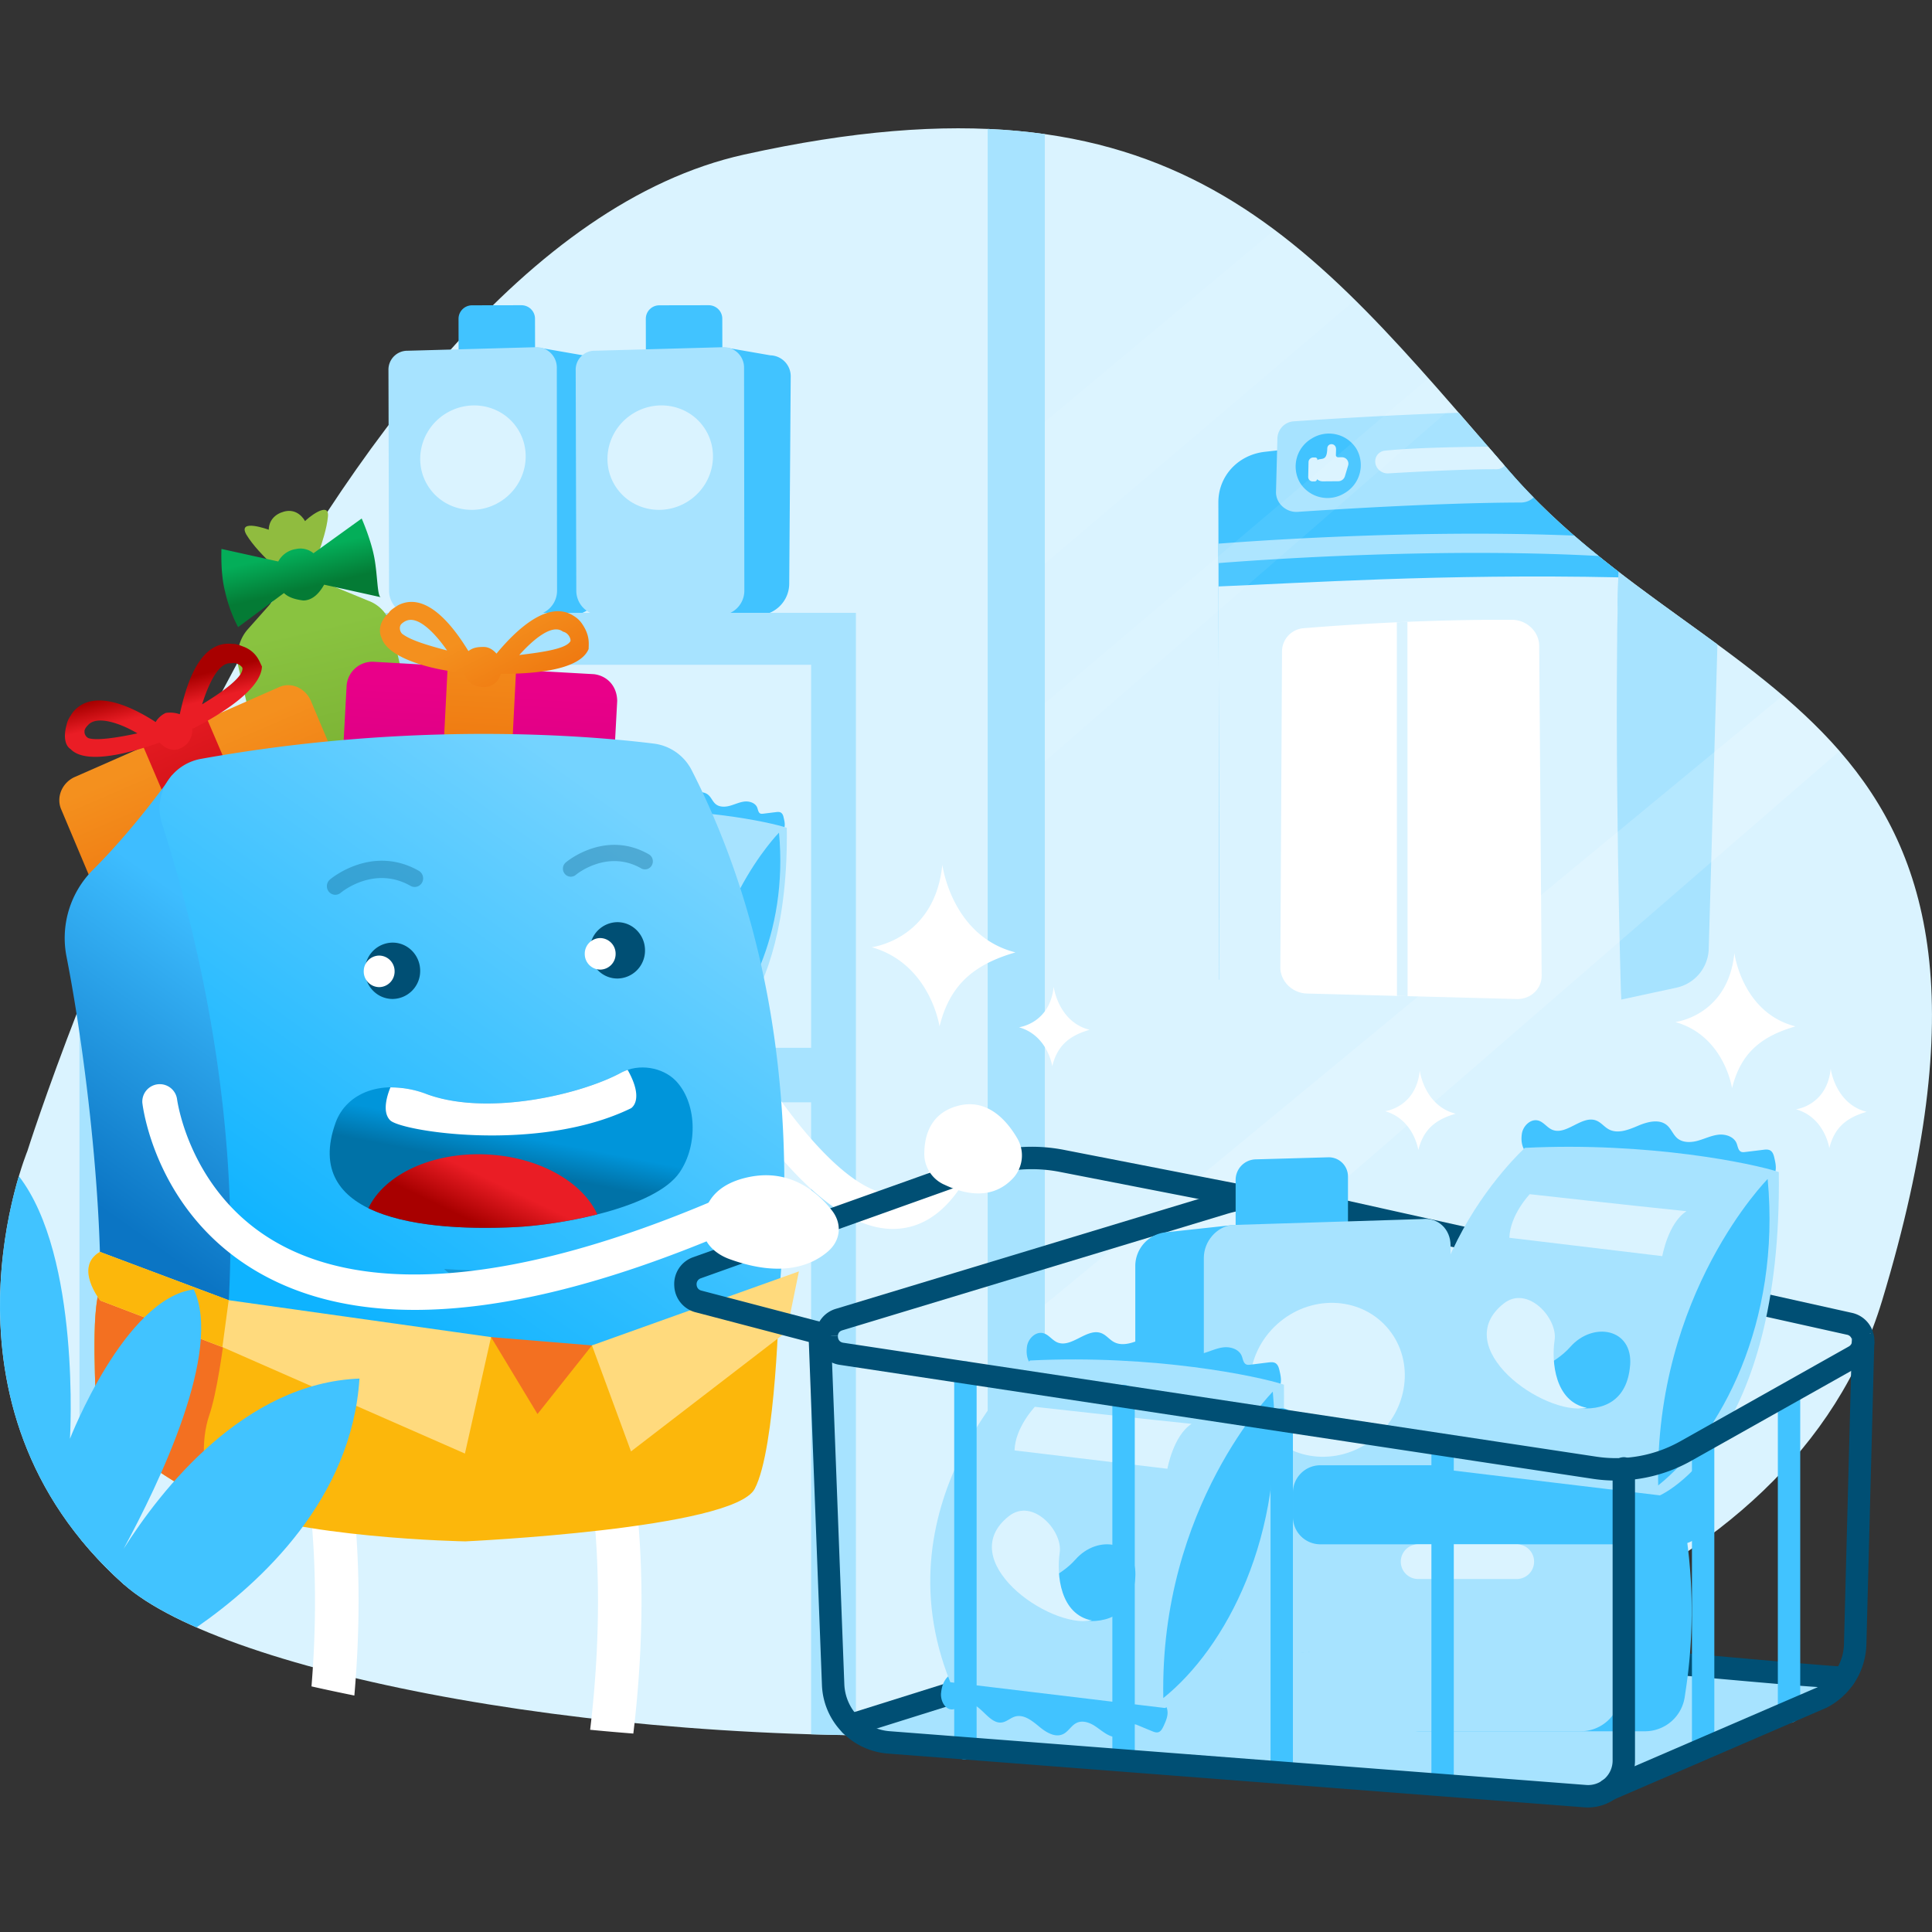 <svg width="480" height="480" fill="none" xmlns="http://www.w3.org/2000/svg">
  <rect width="100%" height="100%" fill="#333333" stroke="none"/>
  <path d="M6.82 285.94s-26.1 62.96 23.86 107.62c49.96 44.66 392.27 77.22 436.92-70.41 44.65-147.63-41.88-147.73-92.35-205.78C324.77 59.32 292.33 14.6 184.89 38.4 77.44 62.2 6.82 285.93 6.82 285.93z" fill="#DAF3FF"/>
  <path d="M150.66 198.96c.2-1.38 1.54-2.66 2.88-2.28.9.26 1.49 1.18 2.35 1.57 2.5 1.13 5.25-2.61 7.78-1.57.82.34 1.38 1.1 2.15 1.52 1.56.85 3.47.07 5.1-.62 1.64-.7 3.7-1.25 5.06-.08.74.63 1.07 1.65 1.82 2.27.96.8 2.38.75 3.58.41 1.2-.33 2.35-.9 3.6-1.04 1.25-.13 2.69.35 3.15 1.5.21.55.27 1.27.8 1.49.22.08.47.05.7.03l3.13-.39c.43-.05.9-.1 1.26.13.44.27.6.82.7 1.33.2.84.4 1.74.1 2.56-.5 1.44-2.25 2-3.77 2.2-3.49.48-7.04.2-10.54-.14a206.5 206.5 0 01-18-2.4c-3-.55-6-1.16-8.94-1.95-2.16-.57-3.28-2.13-2.91-4.54zM135.65 259.46c-.12 1.38.74 2.94 1.97 2.86.85-.05 1.55-.81 2.38-1 2.4-.54 3.93 3.71 6.34 3.26.78-.14 1.43-.77 2.19-1 1.53-.47 3 .71 4.25 1.75 1.26 1.05 2.91 2.04 4.33 1.21.78-.45 1.29-1.37 2.07-1.8 1.01-.57 2.21-.2 3.18.4.96.59 1.82 1.4 2.86 1.81 1.04.4 2.39.26 3.04-.76.31-.48.52-1.17 1.03-1.26.2-.03.4.05.6.13l2.6 1.06c.36.15.75.3 1.12.16.44-.16.7-.67.9-1.13.36-.78.72-1.61.66-2.47-.12-1.52-1.5-2.45-2.76-2.99-2.9-1.24-6-1.76-9.1-2.22-5.31-.8-10.65-1.43-16.02-1.7-2.7-.12-5.42-.2-8.13-.09-1.97.08-3.28 1.36-3.5 3.78z" fill="#41C3FF"/>
  <path d="M151.19 201.43s-26.8 24.19-13.93 56.14l37.48 4.5s21.36-9.21 20.74-56.41c-4.55-1.5-22.67-5.29-44.3-4.23z" fill="#A7E3FF"/>
  <path d="M193.54 206.87s-19.76 19.96-19.1 53.47c10.85-8.7 21.43-28.32 19.1-53.47zM169.54 239.4c.52-6.48-6.5-7.7-10.44-3.23-2.55 2.9-8.63 6.42-12.82 2.61 6.53 8.16 22.26 12.97 23.26.62z" fill="#41C3FF"/>
  <path d="M147.51 228.58c4.13-3.24 9.43 2.59 8.85 6.4-.58 3.82.07 10.77 5.63 11.82-7.62 1.47-24.23-10.58-14.48-18.22zM152.02 209.52s-3.44 3.6-3.55 7.6c15.5 1.87 26.68 3.2 26.68 3.2s1.02-5.77 4.23-7.83c-9.46-.96-27.36-2.97-27.36-2.97z" fill="#DAF3FF"/>
  <path d="M101.78 198.96c.21-1.38 1.55-2.66 2.88-2.28.92.26 1.5 1.18 2.36 1.57 2.5 1.13 5.24-2.61 7.78-1.57.82.34 1.37 1.1 2.15 1.52 1.56.85 3.47.07 5.1-.62 1.64-.7 3.7-1.25 5.06-.08.74.63 1.07 1.65 1.82 2.27.96.8 2.37.75 3.58.41 1.2-.33 2.35-.9 3.6-1.04 1.24-.13 2.69.35 3.15 1.5.21.55.27 1.27.8 1.49.22.08.47.05.7.03l3.13-.39c.43-.05.89-.1 1.26.13.44.27.6.82.7 1.33.2.84.39 1.74.1 2.56-.5 1.44-2.25 2-3.77 2.2-3.49.48-7.03.2-10.54-.14a206.5 206.5 0 01-18-2.4c-3-.55-6-1.16-8.95-1.95-2.15-.57-3.27-2.13-2.9-4.54zM86.78 259.46c-.12 1.38.74 2.94 1.97 2.86.85-.05 1.55-.81 2.38-1 2.4-.54 3.93 3.71 6.34 3.26.78-.14 1.43-.77 2.19-1 1.53-.47 3 .71 4.25 1.75 1.26 1.05 2.91 2.04 4.33 1.21.78-.45 1.29-1.37 2.07-1.8 1-.57 2.21-.2 3.17.4.97.59 1.83 1.4 2.87 1.81 1.04.4 2.39.26 3.04-.76.3-.48.52-1.17 1.02-1.26.21-.03.42.05.61.13l2.6 1.06c.36.15.75.3 1.12.16.43-.16.7-.67.9-1.13.36-.78.72-1.61.65-2.47-.11-1.52-1.48-2.45-2.75-2.99-2.9-1.24-6-1.76-9.1-2.22-5.31-.8-10.65-1.43-16.02-1.7-2.7-.12-5.42-.2-8.13-.09-1.97.08-3.28 1.36-3.5 3.78z" fill="#41C3FF"/>
  <path d="M102.32 201.43s-26.8 24.19-13.92 56.14l37.47 4.5s21.36-9.21 20.75-56.41c-4.56-1.5-22.68-5.29-44.3-4.23z" fill="#A7E3FF"/>
  <path d="M144.67 206.87s-19.76 19.96-19.1 53.47c10.85-8.7 21.43-28.32 19.1-53.47zM120.67 239.4c.52-6.48-6.5-7.7-10.44-3.23-2.55 2.9-8.63 6.42-12.82 2.61 6.53 8.16 22.27 12.97 23.26.62z" fill="#41C3FF"/>
  <path d="M98.64 228.58c4.13-3.24 9.43 2.59 8.85 6.4-.58 3.82.07 10.77 5.63 11.82-7.62 1.47-24.23-10.58-14.48-18.22zM103.15 209.52s-3.44 3.6-3.55 7.6c15.5 1.87 26.68 3.2 26.68 3.2s1.02-5.77 4.23-7.83c-9.45-.96-27.36-2.97-27.36-2.97z" fill="#DAF3FF"/>
  <path d="M141.67 152.86c4.34 0 7.86-3.5 7.89-7.84l.36-51.6a5.2 5.2 0 00-5.06-5.14l-10.3-1.79a7.72 7.72 0 00-3.11.09c-6.63 1.57-26.91 8.72-26.9 11.17l1.24 55.1h35.88z" fill="#41C3FF"/>
  <path d="M132.94 88.5l-19 .02-.02-9.33c0-1.84 1.5-3.34 3.37-3.34l12.25-.02c1.87 0 3.38 1.5 3.38 3.34l.02 9.33z" fill="#41C3FF"/>
  <path d="M132.3 152.86a6.11 6.11 0 006.1-6.13l-.06-55.33a5.09 5.09 0 00-4.78-5.15l-32.28.89a4.7 4.7 0 00-4.77 4.85l.15 54.77a6.12 6.12 0 006.11 6.1h29.53z" fill="#A7E3FF"/>
  <path d="M124.6 124.43c6.08-4.02 7.84-12.09 3.92-18.02-3.92-5.92-12.03-7.47-18.12-3.45-6.08 4.02-7.83 12.1-3.91 18.02 3.92 5.93 12.03 7.48 18.11 3.45z" fill="#DAF3FF"/>
  <path d="M188.2 152.86c4.33 0 7.86-3.5 7.88-7.84l.37-51.6a5.2 5.2 0 00-5.06-5.14l-10.3-1.79a7.72 7.72 0 00-3.12.09c-6.62 1.57-26.9 8.72-26.9 11.17l1.24 55.1h35.89z" fill="#41C3FF"/>
  <path d="M179.47 88.5l-19 .02-.02-9.33c0-1.84 1.5-3.34 3.36-3.34l12.26-.02c1.87 0 3.38 1.5 3.38 3.34l.02 9.33z" fill="#41C3FF"/>
  <path d="M178.82 152.86a6.11 6.11 0 006.11-6.13l-.07-55.33a5.09 5.09 0 00-4.78-5.15l-32.28.89a4.7 4.7 0 00-4.77 4.85l.15 54.77a6.12 6.12 0 006.11 6.1h29.53z" fill="#A7E3FF"/>
  <path d="M171.13 124.43c6.08-4.02 7.84-12.09 3.92-18.02s-12.03-7.47-18.12-3.45c-6.08 4.02-7.84 12.09-3.92 18.02s12.03 7.48 18.12 3.45z" fill="#DAF3FF"/>
  <path d="M58.74 165.16h142.78v95.17H30.95v-37.6a837.52 837.52 0 00-11.2 27.3v132.02a96.5 96.5 0 0010.93 11.5l.27.23V273.87h170.57v157c3.7.1 7.4.2 11.13.24V152.25H65.94c-2.47 4.3-4.87 8.6-7.2 12.9zM395.1 136.45l7.66 111.9 13.76-2.97a10.17 10.17 0 008.01-9.66l2.16-75.62c-10.37-7.62-21.24-15.1-31.59-23.65z" fill="#A7E3FF"/>
  <path d="M375.25 117.37c-2.72-3.13-5.38-6.2-8-9.25a736.94 736.94 0 00-53 4.13c-6.69.75-11.56 6.05-11.55 12.55l.24 118.62 96.5 2.2 2.66-103.6c-9.43-7.27-18.62-15.19-26.85-24.65z" fill="#41C3FF"/>
  <path d="M302.74 145.7l.2 100.18 99.82 2.46s-1.83-60.81-.7-104.9c-43.8-.93-78.8 1.44-99.32 2.26z" fill="#DAF3FF"/>
  <path d="M318.1 240.33l.41-78.52a5.81 5.81 0 015.5-5.74c9.47-.78 30.03-2.21 51.7-2.08 3.63.03 6.68 2.97 6.7 6.45l.61 81.93c.03 3.33-2.73 5.92-6.2 5.83l-52.13-1.36c-3.62-.1-6.6-3.05-6.59-6.51z" fill="#fff"/>
  <path d="M347.07 247.42l2.64.07-.04-93-2.63.12.03 92.81z" fill="#DAF3FF"/>
  <path d="M322.43 127.17c10.89-.73 35.74-2.26 55.4-2.32a4.6 4.6 0 003.2-1.25c-1.98-2-3.9-4.07-5.78-6.23-4.4-5.06-8.65-10-12.83-14.82-16.61.53-33.37 1.6-40.87 2.12a4.36 4.36 0 00-4.18 4.22l-.35 13.31c-.07 2.81 2.49 5.17 5.4 4.97zM391.11 133.07c-36.5-1.5-74.33.93-88.4 2l.02 4.83c14.12-1.1 55.85-3.86 94.43-1.77a221.56 221.56 0 01-6.05-5.06z" fill="#A7E3FF"/>
  <path d="M334.1 122.49a8.05 8.05 0 002.88-11.02 8.05 8.05 0 00-11.1-2.51 8.05 8.05 0 00-2.88 11.01 8.05 8.05 0 0011.1 2.52z" fill="#41C3FF"/>
  <path d="M326.75 114.74c.32-.32.63-.57 1.07-.64 1.07-.17 1.87-.06 1.94-2.76.13-1.4 2.2-1.32 2.18.3l-.04 1.43c0 .3.24.54.54.54l.92-.01a1.6 1.6 0 011.57 2.08l-.79 2.64a1.74 1.74 0 01-1.64 1.24l-3.85.03c-.58 0-1.13-.22-1.53-.62l-.45-.44.08-3.8z" fill="#DAF3FF"/>
  <path d="M326.62 119.6l-.47.01a1.1 1.1 0 01-1.13-1.12l.08-3.69c.01-.62.54-1.13 1.18-1.14h.46c.32 0 .57.25.57.56l-.1 4.81c-.01.32-.27.58-.6.58zM344.93 117.61c6.13-.36 19.23-1.08 26.87-1.03.82 0 1.52-.33 2.03-.86l-4.11-4.74c-6.62.05-18.38.25-25.58.98a2.66 2.66 0 00-2.47 2.57v.05c-.04 1.7 1.5 3.13 3.26 3.03z" fill="#DAF3FF"/>
  <g opacity=".4" fill="#fff">
    <path opacity=".4" d="M251.34 364.73l205.69-178.15c-4.31-4.95-9.06-9.48-14.1-13.78L251.34 330.92v33.8z"/>
    <g opacity=".4">
      <path opacity=".4" d="M316.68 57.12l-64.53 53.9v35.35l84.5-71.83a194.16 194.16 0 00-19.97-17.42zM255.6 192.64l105.45-91.66c-2.06-2.38-4.11-4.7-6.15-7l-101.65 86.1 2.34 12.56z"/>
    </g>
  </g>
  <path d="M245.38 430.7c4.74-.19 9.47-.42 14.2-.72V33.32c-4.53-.64-9.26-1.07-14.2-1.29V430.7z" fill="#A7E3FF"/>
  <path d="M221.85 305.33c-21.96 0-44.4-41.34-46.93-46.14a4.34 4.34 0 017.67-4.05c8.75 16.57 27.32 42.5 39.94 41.49 6.92-.56 11.5-9.97 14.14-17.77a4.34 4.34 0 118.22 2.78c-5.05 14.93-12.34 22.89-21.67 23.63-.46.04-.92.06-1.37.06zM88.04 421.25c3.85-44.2-4.15-70.34-4.63-71.84a5.35 5.35 0 10-10.22 3.25c.1.34 7.57 24.76 4.2 66.32 3.45.78 7.02 1.54 10.65 2.27zM157.35 430.7c5.98-49.9-3.13-79.69-3.64-81.3a5.36 5.36 0 10-10.22 3.26c.12.37 8.87 29.01 3.13 77.1 3.54.34 7.12.66 10.73.94z" fill="#fff"/>
  <path d="M75.8 129.47c-1.12-1.9-2.95-2.99-5.26-2.36-2.31.63-3.74 2.28-3.77 4.5 0 0-7.88-2.91-5.57 1.2 1.63 2.72 4.58 5.71 6.2 7.17 0 0 8.97-1.17 11.71-2.55.9-2.46 2.09-6.26 2.34-8.86.65-4.6-5.44.53-5.65.9z" fill="#90BC3F"/>
  <path d="M103.88 229l-19.23 4.6c-5.28 1.1-10.4-1.92-11.5-7.32L59.14 165.3c-.48-3.04.2-6.38 2.34-8.86l8.14-9.16c2.93-3 6.97-4.1 10.77-2.61l11.09 4.57a9.06 9.06 0 015.83 6.95l14.02 60.99c.73 5.17-2.53 10.48-7.44 11.82z" fill="url(#paint0_linear)"/>
  <path d="M92.97 138.4c-.86-4.5-3.11-9.58-3.11-9.58l-11.98 8.63a5.04 5.04 0 00-4.3-1.05 5.98 5.98 0 00-4.45 3.1l-14.11-3.12s-.28 6.08.88 10.51a35.9 35.9 0 003.25 8.92l11.4-8.47c1.26 1.24 3.22 1.65 4.82 1.85 2.46-.04 4.1-2.06 5.16-3.93l14.12 3.12c-.95-.06-.81-5.47-1.68-9.98z" fill="url(#paint1_linear)"/>
  <path d="M143.8 236.17l-54.95-3.08c-3.2-.4-5.7-2.88-5.75-6.66l3.02-56.14a6.43 6.43 0 016.51-5.88l54.96 3.09c3.2.4 5.7 2.88 5.75 6.65l-3.02 56.14c-.6 3.64-3.32 6.27-6.52 5.88z" fill="url(#paint2_linear)"/>
  <path d="M124.71 235.35l-16.99-1.07 3.5-68.6 16.98 1.08-3.49 68.59z" fill="url(#paint3_linear)"/>
  <path d="M144.64 155.02a6.5 6.5 0 00-2.06-1.97c-7.1-4.7-16.17 5.66-19.23 9.34-.89-1.02-1.98-1.67-3.22-1.66-1.23.02-2.46.04-3.75 1.03-2.68-4.34-9.87-15.34-17.5-11.37-.8.53-1.87 1.14-2.3 1.89-2.5 2.26-2.47 4.77-1.8 6.17 1.83 5.83 15.5 8.44 20.52 8.65a4.51 4.51 0 004.33 3.56 4.2 4.2 0 004.74-3.18l.28-.07c4.65 0 19.15-.15 21.6-6.19-.01-1.26.39-3.27-1.61-6.2zm-44.5 2.61c-.72-.43-1.03-1.61-.6-2.36.2-.37 1-.9 1.28-.99 3.03-1.45 7.3 3.08 10.26 7.33-5.31-1.4-9.03-2.6-10.93-3.98zm41.59 1.66c-1.06 1.87-6.42 2.69-12.72 3.45 3.36-3.75 8.16-7.9 10.87-5.8 1.31.28 1.98 1.68 1.85 2.35z" fill="url(#paint4_linear)"/>
  <path d="M95.9 234.01l-50.8 22.34c-3.03 1.46-6.54-.12-7.96-3.21l-21.87-51.9c-1.42-3.1.12-6.68 3.15-8.13l50.8-22.34c3.03-1.45 6.53.13 7.96 3.22l21.86 51.9a6.74 6.74 0 01-3.14 8.12z" fill="url(#paint5_linear)"/>
  <path d="M78.38 241.62l-15.77 7.13-26.97-63.16 15.86-6.84 26.88 62.87z" fill="url(#paint6_linear)"/>
  <path d="M60.73 160.75c-1.02-.35-1.75-.79-2.98-.77-8.94-1.05-11.93 12.41-13.09 17.47a7.2 7.2 0 00-3.49-.32 5.62 5.62 0 00-2.5 2.26c-4.47-2.9-15.37-9.1-20.7-2.27-.43.74-1.14 1.57-1.41 2.9-.97 3.43-.14 5.42.96 6.07 4.27 4.53 17.62-.05 22.17-1.6 1.32 1.54 3.37 2.25 5.02 1.48a4.88 4.88 0 003.05-4.94l.29-.07c4.1-2.07 16.84-9 17.03-15.38-.6-1.1-1.2-3.47-4.35-4.83zm-38.32 22.74c-.94-.06-1.54-1.16-1.4-1.83-.08-.3.35-1.04.85-1.5 2.14-2.47 7.9-.56 12.28 2.04-5.57 1.2-9.77 1.7-11.73 1.3zm37.82-17.54c.25 2.14-4.41 5.62-10.02 9.04 1.52-4.84 4.05-10.58 7.25-10.19 1.44-.39 2.7.85 2.77 1.15z" fill="url(#paint7_linear)"/>
  <path d="M42.74 192.6s-8.75 12.63-19.68 23.54a23.96 23.96 0 00-6.53 21.55c5.26 26.82 10.3 71.6 7.73 98.1a23.88 23.88 0 009.07 21.1c12.68 9.9 27.06 17.8 27.06 17.8l23.56-87.26-41.21-94.83z" fill="url(#paint8_linear)"/>
  <path d="M40.28 204.75c8.8 27.26 25.64 92.09 11.55 155.1-1.46 6.5 2.25 13.09 8.56 14.85 40.99 11.45 96.09 3.42 115.95-.13a12.21 12.21 0 009.66-9.04c6.28-24.36 22.04-103.2-14.08-174.03a12.28 12.28 0 00-9.37-6.74c-15.73-1.96-59.55-5.77-112.74 3.8a12.48 12.48 0 00-9.53 16.19z" fill="url(#paint9_linear)"/>
  <path opacity=".3" d="M83.12 222.3a2.08 2.08 0 01-1.43-.77 2.18 2.18 0 01.28-3.01c.42-.36 10.54-8.74 22.08-2.17a2.17 2.17 0 01.81 2.92 2.08 2.08 0 01-2.85.83c-9-5.13-17.03 1.44-17.37 1.72-.44.37-.99.53-1.52.48zM141.64 217.8c-.5-.04-.99-.28-1.33-.71-.7-.85-.58-2.11.26-2.82.4-.34 9.85-8.16 20.62-2.03.95.54 1.29 1.76.76 2.73a1.93 1.93 0 01-2.66.77c-8.46-4.82-16.14 1.54-16.22 1.61-.42.35-.93.5-1.43.46z" fill="#004F74"/>
  <path d="M83.37 278.95c2.64-7.36 11.52-11.25 22.58-7.15 15.08 5.59 38.29.13 48.26-5.25 4.6-2.49 10.44-1.31 13.59 1.87 5.24 5.3 5.78 15.94 1.03 22.88-5.95 8.7-29.02 13-40.8 13.57-23.56 1.14-53.05-2.43-44.66-25.92z" fill="url(#paint10_linear)"/>
  <path d="M156.74 275.36s3.5-1.92-.8-9.55c-.59.2-1.16.44-1.72.74-9.98 5.39-33.2 10.84-48.26 5.26a24.7 24.7 0 00-8.96-1.65c-.82 2-2.13 6.11-.06 8.18 2.8 2.78 36.97 8.14 59.8-2.98z" fill="#fff"/>
  <path d="M91.53 300.17c9.28 4.55 23.75 5.32 36.5 4.7 5.35-.26 13.03-1.3 20.38-3.16-3.7-8.1-14.52-14.3-27.58-14.9-13.63-.61-25.37 5.06-29.3 13.36z" fill="url(#paint11_linear)"/>
  <path opacity=".3" d="M110.35 315.26s22.67 1.97 37.39-2.6c-9 12.54-31.67 8.67-37.4 2.6z" fill="#004F74"/>
  <path d="M97.54 248.19a6.93 6.93 0 006.85-7c0-3.87-3.07-7-6.85-7a6.93 6.93 0 00-6.86 7c0 3.87 3.07 7 6.86 7z" fill="#004F74"/>
  <path d="M94.2 245.25a3.88 3.88 0 003.84-3.92 3.88 3.88 0 00-3.83-3.92 3.88 3.88 0 00-3.84 3.92 3.88 3.88 0 003.84 3.92z" fill="#fff"/>
  <path d="M153.39 243.11a6.93 6.93 0 006.86-7c0-3.87-3.07-7-6.86-7a6.93 6.93 0 00-6.85 7c0 3.87 3.06 7 6.85 7z" fill="#004F74"/>
  <path d="M149.12 240.9a3.88 3.88 0 003.83-3.92 3.88 3.88 0 00-3.83-3.92 3.88 3.88 0 00-3.84 3.92 3.88 3.88 0 003.84 3.92z" fill="#fff"/>
  <path d="M147.08 334.26l46.52-11.93s-.8 37.56-6.1 47.57c-5.3 10-71.9 13.05-71.9 13.05s-42.22-.73-61.65-9.35c-19.44-8.63-30.22-21.12-30.09-23.25.13-2.14-1.5-24.75 1.1-30.39 9.56 3.27 62.57 16.43 62.57 16.43l34.46-4.2 15.26 6.33 9.83-4.26z" fill="#FCB70B"/>
  <path d="M23.86 350.34c-.13 2.14 10.65 14.63 30.08 23.25l.28.12c-4.28-6.17-4.3-16.08-2.25-22.03 1.88-5.44 3.43-16.54 4.24-23.21-13.36-3.44-26.88-7.01-31.26-8.51-2.6 5.63-.96 28.25-1.1 30.38z" fill="#F37021"/>
  <path d="M24.82 311.02l32 12.01L122 332.2l-6.49 28.93-60.08-26.37-30.5-11.64s-6.62-8.3-.1-12.09zM147.07 334.26l9.7 26.34 38.66-29.73 3.06-15-51.42 18.39z" fill="#FFDA7D"/>
  <path d="M121.99 332.2l25.08 2.06-13.53 17.05-11.55-19.12z" fill="#F37021"/>
  <path d="M24.92 323.11l30.33 11.57 1.57-11.65-32-12c-6.52 3.77.1 12.08.1 12.08z" fill="#FCB70B"/>
  <path d="M103.05 325.44c-15.24 0-28.33-3.18-39.2-9.53-25.14-14.7-28.37-40.86-28.49-41.97a4.34 4.34 0 018.61-.98c.03.23 2.97 23.1 24.38 35.53 23.43 13.62 61.03 10.12 108.7-10.11a4.33 4.33 0 113.4 7.99c-29.96 12.7-55.83 19.07-77.4 19.07z" fill="#fff"/>
  <path d="M460.06 332.69a1.5 1.5 0 00-1.18-1.08l-137.67-30.62c-5.44-1.2-11.13-1-16.47.62l-95.45 28.9c-.88.26-1.1.9-1.12 1.4l-5.56-.32a7.06 7.06 0 015.07-6.42l95.44-28.9a38.12 38.12 0 0119.3-.72l137.66 30.62a7.05 7.05 0 015.31 4.95l-5.33 1.57z" fill="#004F74"/>
  <path d="M308.96 397.08l-97.58 31.34s-2.64 4.34 35.06 6.15c44.08 2.12 150.74 11.13 150.74 11.13s58.32-24.89 60.45-28.05C459.76 414.5 319 403.81 319 403.81s-6.2-1.37-10.05-6.73z" fill="#A7E3FF"/>
  <path d="M456.94 419.37c-5.03 0-18.05-1.2-53.84-4.46-29.62-2.7-63.83-5.91-82.32-7.65A17.5 17.5 0 01305 389.47l2.19-92.1c.04-1.54 1.3-2.89 2.85-2.72a2.79 2.79 0 012.72 2.85l-2.19 92.1a11.9 11.9 0 0010.74 12.11c80.46 7.57 132.56 12.27 136.56 12.33a2.79 2.79 0 012.63 4.34c-.43.6-.7.99-3.56.99z" fill="#004F74"/>
  <path d="M211.38 431.34a2.78 2.78 0 01-.84-5.44l98.6-30.97a2.79 2.79 0 011.67 5.32l-98.6 30.96c-.28.1-.56.13-.83.13zM203.66 334.03a2.8 2.8 0 01-.68-.09l-30.05-7.88a7.06 7.06 0 01-5.41-6.62 7.05 7.05 0 014.75-7.11l70.07-25a41.8 41.8 0 0122.35-1.58l45.83 8.94a2.79 2.79 0 01-1.1 5.46l-45.84-8.94a36.17 36.17 0 00-19.38 1.37l-70.06 25a1.54 1.54 0 00-1.07 1.59c.02.35.17 1.22 1.21 1.48l30.05 7.88a2.79 2.79 0 01-.67 5.5z" fill="#004F74"/>
  <path d="M307 306.84l27.9-.8V292.3a4.77 4.77 0 00-4.95-4.77l-18 .51a5.11 5.11 0 00-4.96 5.06v13.74z" fill="#41C3FF"/>
  <path d="M289.5 405.16l14.14 7.21 35.9-3.3a8.44 8.44 0 007.43-8.16l1.74-83.17c0-4.07-38.11-13.84-42.21-13.4l-17.02 1.84a8.44 8.44 0 00-7.42 8.17v81.15c0 4.07 2.21 6.87 7.43 9.66z" fill="#41C3FF"/>
  <path d="M306.1 412.64l47.29-5.4c3.87-.44 7-4.1 7-8.17v-89.63c0-4.07-3.13-7.01-7-6.57l-47.3 1.48c-3.87.44-7 4.1-7 8.16v93.56c0 4.07 3.14 7 7 6.57z" fill="#A7E3FF"/>
  <path d="M342.23 356.65c8.1-7.29 9.1-19.4 2.22-27.04-6.88-7.64-19.02-7.93-27.12-.64-8.1 7.29-9.1 19.4-2.23 27.04 6.88 7.64 19.02 7.93 27.13.64z" fill="#DAF3FF"/>
  <path d="M352.63 430.13h56.07a9.98 9.98 0 009.87-8.55l.37-2.49c1.7-11.76 1.8-23.7.3-35.48l-.8-6.18a9.98 9.98 0 00-9.89-8.72h-55.92c-4.85 0-9 3.5-9.83 8.28a131.34 131.34 0 000 44.86 9.98 9.98 0 009.83 8.28z" fill="#41C3FF"/>
  <path d="M417.12 383.68h-73.07a6.82 6.82 0 01-6.82-6.82v-6a6.82 6.82 0 016.81-6.82h73.08a6.82 6.82 0 016.82 6.82v6a6.82 6.82 0 01-6.82 6.82z" fill="#41C3FF"/>
  <path d="M336.63 430.13h56.07a9.97 9.97 0 009.87-8.55l.36-2.49c1.7-11.76 1.8-23.7.3-35.48l-.79-6.18a9.98 9.98 0 00-9.9-8.72h-55.91c-4.85 0-9 3.5-9.83 8.28a131.34 131.34 0 000 44.86 9.98 9.98 0 009.83 8.28z" fill="#A7E3FF"/>
  <path d="M401.12 383.68h-73.08a6.82 6.82 0 01-6.82-6.82v-6a6.82 6.82 0 016.82-6.82h73.08a6.82 6.82 0 016.81 6.82v6a6.82 6.82 0 01-6.81 6.82z" fill="#41C3FF"/>
  <path d="M376.83 392.3h-24.5a4.3 4.3 0 010-8.62h24.5a4.3 4.3 0 010 8.62z" fill="#DAF3FF"/>
  <path d="M255.16 334.48c.3-1.94 2.2-3.78 4.1-3.24 1.3.38 2.12 1.68 3.36 2.24 3.56 1.6 7.46-3.72 11.08-2.23 1.16.48 1.95 1.57 3.05 2.17 2.23 1.2 4.94.1 7.27-.9 2.34-.98 5.28-1.76 7.2-.11 1.05.9 1.52 2.35 2.59 3.24 1.37 1.14 3.39 1.06 5.1.58 1.71-.47 3.35-1.3 5.12-1.49 1.77-.18 3.83.5 4.48 2.16.3.77.39 1.79 1.15 2.1.31.13.66.09 1 .05l4.44-.55c.61-.07 1.27-.14 1.8.18.62.38.84 1.17 1 1.89.28 1.2.55 2.48.14 3.64-.73 2.06-3.2 2.84-5.37 3.14-4.97.67-10.02.28-15.01-.2a295.32 295.32 0 01-25.63-3.4c-4.26-.8-8.54-1.66-12.73-2.79-3.07-.81-4.65-3.05-4.14-6.48zM233.8 420.63c-.18 1.96 1.05 4.18 2.8 4.07 1.2-.07 2.2-1.16 3.4-1.43 3.42-.77 5.59 5.3 9.03 4.65 1.1-.2 2.03-1.1 3.1-1.43 2.2-.67 4.28 1.01 6.07 2.5 1.78 1.48 4.14 2.9 6.16 1.72 1.1-.64 1.83-1.95 2.95-2.57 1.43-.8 3.15-.28 4.52.56 1.37.86 2.6 2.02 4.08 2.6 1.48.57 3.4.37 4.33-1.1.44-.68.73-1.65 1.46-1.78.3-.06.59.06.87.17l3.7 1.53c.5.2 1.06.42 1.59.22.62-.23.98-.95 1.28-1.61.5-1.1 1.03-2.3.93-3.51-.16-2.17-2.12-3.49-3.91-4.26-4.13-1.77-8.56-2.51-12.96-3.16a232.99 232.99 0 00-22.81-2.4c-3.85-.2-7.72-.3-11.58-.15-2.82.11-4.69 1.93-5 5.38z" fill="#41C3FF"/>
  <path d="M255.92 338s-38.15 34.44-19.82 79.94l53.35 6.41s30.42-13.12 29.54-80.33c-6.49-2.14-32.28-7.52-63.07-6.01z" fill="#A7E3FF"/>
  <path d="M316.22 345.76s-28.13 28.4-27.2 76.12c15.45-12.38 30.52-40.31 27.2-76.12zM282.05 392.06c.75-9.22-9.25-10.96-14.86-4.6-3.63 4.13-12.29 9.15-18.25 3.73 9.29 11.61 31.7 18.46 33.11.87z" fill="#41C3FF"/>
  <path d="M250.68 376.66c5.88-4.6 13.43 3.69 12.6 9.12-.81 5.44.1 15.32 8.02 16.83-10.85 2.08-34.5-15.07-20.62-25.95zM257.11 349.52s-4.9 5.13-5.05 10.83l37.98 4.56s1.44-8.22 6.01-11.16c-13.45-1.37-38.94-4.23-38.94-4.23z" fill="#DAF3FF"/>
  <path d="M378.11 281.65c.3-1.95 2.2-3.78 4.1-3.24 1.3.38 2.12 1.68 3.36 2.24 3.56 1.6 7.46-3.72 11.07-2.23 1.16.47 1.96 1.57 3.06 2.16 2.23 1.2 4.94.1 7.27-.89 2.33-.99 5.27-1.77 7.2-.11 1.05.9 1.52 2.35 2.58 3.24 1.38 1.13 3.4 1.06 5.1.58 1.72-.48 3.35-1.3 5.13-1.49 1.77-.18 3.82.5 4.48 2.16.3.76.38 1.79 1.15 2.1.31.12.66.08 1 .04l4.44-.54c.6-.08 1.27-.14 1.8.18.62.38.84 1.17 1 1.89.27 1.2.55 2.47.14 3.64-.73 2.06-3.2 2.84-5.37 3.13-4.97.68-10.02.29-15.01-.19a294.93 294.93 0 01-25.63-3.41 162.3 162.3 0 01-12.74-2.78c-3.06-.82-4.65-3.05-4.13-6.48zM356.75 367.8c-.18 1.96 1.05 4.18 2.8 4.07 1.2-.07 2.2-1.16 3.4-1.43 3.41-.76 5.58 5.3 9.02 4.65 1.1-.2 2.03-1.09 3.11-1.42 2.2-.68 4.28 1 6.06 2.5 1.79 1.47 4.15 2.89 6.17 1.71 1.1-.64 1.83-1.95 2.95-2.57 1.43-.8 3.15-.28 4.52.57 1.37.85 2.59 2.01 4.07 2.59 1.48.58 3.4.37 4.34-1.1.44-.68.73-1.65 1.46-1.78.3-.05.58.06.86.17l3.7 1.53c.51.2 1.07.42 1.6.22.62-.23.98-.95 1.28-1.6.5-1.12 1.03-2.3.93-3.52-.16-2.17-2.12-3.48-3.92-4.25-4.12-1.77-8.55-2.52-12.95-3.17a233.6 233.6 0 00-22.82-2.4c-3.84-.2-7.71-.3-11.57-.15-2.82.1-4.7 1.93-5.01 5.38z" fill="#41C3FF"/>
  <path d="M378.87 285.18s-38.15 34.43-19.82 79.93l53.35 6.41s30.42-13.12 29.54-80.33c-6.49-2.14-32.28-7.52-63.07-6.01z" fill="#A7E3FF"/>
  <path d="M439.17 292.92s-28.13 28.42-27.2 76.13c15.45-12.38 30.52-40.32 27.2-76.13zM405 339.23c.74-9.23-9.25-10.96-14.86-4.6-3.64 4.13-12.29 9.15-18.25 3.72 9.29 11.62 31.7 18.47 33.1.88z" fill="#41C3FF"/>
  <path d="M373.63 323.83c5.88-4.61 13.43 3.68 12.61 9.12-.82 5.43.1 15.32 8.01 16.82-10.85 2.1-34.5-15.06-20.62-25.94zM380.06 296.69s-4.9 5.13-5.06 10.83l37.99 4.56s1.44-8.23 6.01-11.16c-13.45-1.37-38.94-4.23-38.94-4.23z" fill="#DAF3FF"/>
  <path d="M239.85 437.15a2.78 2.78 0 01-2.78-2.78V341a2.78 2.78 0 115.57 0v93.37a2.78 2.78 0 01-2.79 2.78zM279.15 438.43a2.78 2.78 0 01-2.79-2.78v-88.8a2.78 2.78 0 115.57 0v88.8a2.78 2.78 0 01-2.78 2.78zM423.14 436.86a2.79 2.79 0 01-2.78-2.79V358.2a2.78 2.78 0 115.56 0v75.87a2.79 2.79 0 01-2.78 2.79zM444.48 428.06a2.78 2.78 0 01-2.78-2.79v-78.86a2.78 2.78 0 115.56 0v78.86a2.78 2.78 0 01-2.78 2.79zM318.44 442.07a2.78 2.78 0 01-2.78-2.78v-86.4a2.79 2.79 0 115.56 0v86.4a2.78 2.78 0 01-2.78 2.78zM358.41 446.09a2.78 2.78 0 01-2.78-2.79v-83.37a2.78 2.78 0 115.56 0v83.37a2.78 2.78 0 01-2.78 2.79z" fill="#41C3FF"/>
  <path d="M401.44 367.84c-1.88 0-3.77-.14-5.64-.42L208.68 339.1a7.06 7.06 0 01-6.07-7.5l5.56.3c-.01.25-.01 1.49 1.34 1.7l187.12 28.31a32.64 32.64 0 0020.79-3.8l41.89-23.57c1.05-.59.8-1.64.74-1.85l5.34-1.57a7.14 7.14 0 01-3.35 8.28l-41.89 23.56a38.32 38.32 0 01-18.71 4.88z" fill="#004F74"/>
  <path d="M399.73 447.38a2.78 2.78 0 01-1.1-5.34l52.82-22.8a12.56 12.56 0 006.68-10.83l1.96-74.78a2.78 2.78 0 115.57.15l-1.96 74.78a18.18 18.18 0 01-9.88 15.71l-52.98 22.88c-.37.16-.74.23-1.1.23z" fill="#004F74"/>
  <path d="M394.52 449.06c-.3 0-.59 0-.89-.03l-173.06-13.36a17.74 17.74 0 01-16.36-17.02l-3.34-87.3a2.78 2.78 0 012.68-2.9 2.89 2.89 0 012.89 2.68l3.33 87.3A12.18 12.18 0 00221 430.11l173.06 13.36a6.08 6.08 0 006.59-6.1v-72.31a2.79 2.79 0 115.56 0v72.31c0 3.25-1.36 6.37-3.74 8.58-2.16 2-5.02 3.11-7.95 3.11z" fill="#004F74"/>
  <path d="M234.44 294.25a8.38 8.38 0 01-4.8-7.37c-.04-4.34 1.28-10.22 8.28-12.12 7.34-1.99 12.18 3.58 14.75 7.94a8.38 8.38 0 01-.71 9.72c-2.9 3.32-8.27 6.28-17.52 1.82zM181.27 312.83c-3.94-1.42-6.63-4.4-6.68-7.71-.07-4.55 1.77-10.7 11.54-12.7 10.23-2.08 16.98 3.75 20.56 8.31 2.53 3.23 2.27 7.38-1 10.2-4.03 3.47-11.52 6.58-24.42 1.9zM234.12 214.84s2.29 17.76 18.17 21.78c-10.54 3.05-16.33 8.2-18.87 18.38 0 0-2.28-15.52-16.85-19.67 0 0 15.66-1.84 17.55-20.49zM261.78 245.15s1.12 8.73 8.92 10.7c-5.18 1.5-8.02 4.03-9.27 9.03 0 0-1.12-7.63-8.27-9.66 0 0 7.69-.91 8.62-10.07zM352.73 266s1.12 8.73 8.92 10.7c-5.18 1.5-8.02 4.03-9.27 9.02 0 0-1.12-7.62-8.27-9.65 0 0 7.69-.9 8.62-10.07zM454.83 265.53s1.13 8.72 8.93 10.7c-5.18 1.5-8.02 4.03-9.27 9.02 0 0-1.12-7.62-8.28-9.65 0 0 7.7-.92 8.62-10.07zM430.9 236.8s1.91 14.84 15.18 18.2c-8.8 2.55-13.64 6.85-15.76 15.35 0 0-1.9-12.96-14.08-16.43 0 0 13.08-1.54 14.66-17.12z" fill="#fff"/>
  <path d="M89.3 342.5c-28.63 1.1-49.32 27.64-58.65 42.4 8.9-16.37 24.75-49.27 17.49-64.56-17.23 2.27-30.76 37.12-30.76 37.12s2.73-45.3-12.7-65.25c-5.04 17-14.47 65.18 26 101.35 4.14 3.7 10.33 7.32 18.15 10.76 16.22-11.27 38.57-32.03 40.48-61.83z" fill="#41C3FF"/>
  <defs>
    <linearGradient id="paint0_linear" x1="82.31" y1="154.74" x2="97.39" y2="219.83" gradientUnits="userSpaceOnUse">
      <stop stop-color="#89C340"/>
      <stop offset="1" stop-color="#6FA329"/>
    </linearGradient>
    <linearGradient id="paint1_linear" x1="71.9" y1="137.56" x2="74" y2="146.59" gradientUnits="userSpaceOnUse">
      <stop stop-color="#04AE59"/>
      <stop offset="1" stop-color="#047B35"/>
    </linearGradient>
    <linearGradient id="paint2_linear" x1="119.81" y1="170.71" x2="116.55" y2="231.3" gradientUnits="userSpaceOnUse">
      <stop stop-color="#E90089"/>
      <stop offset="1" stop-color="#C4007C"/>
    </linearGradient>
    <linearGradient id="paint3_linear" x1="118.18" y1="155.33" x2="114.48" y2="223.88" gradientUnits="userSpaceOnUse">
      <stop stop-color="#F4901E"/>
      <stop offset="1" stop-color="#EA5F01"/>
    </linearGradient>
    <linearGradient id="paint4_linear" x1="115.99" y1="158.42" x2="134.5" y2="193.31" gradientUnits="userSpaceOnUse">
      <stop stop-color="#F4901E"/>
      <stop offset="1" stop-color="#EA5F01"/>
    </linearGradient>
    <linearGradient id="paint5_linear" x1="45.81" y1="185.94" x2="70.42" y2="242.79" gradientUnits="userSpaceOnUse">
      <stop stop-color="#F4901E"/>
      <stop offset="1" stop-color="#EA5F01"/>
    </linearGradient>
    <linearGradient id="paint6_linear" x1="50.02" y1="170.19" x2="77.31" y2="233.21" gradientUnits="userSpaceOnUse">
      <stop stop-color="#EA1D25"/>
      <stop offset="1" stop-color="#A80000"/>
    </linearGradient>
    <linearGradient id="paint7_linear" x1="42.16" y1="176.3" x2="40.54" y2="169.91" gradientUnits="userSpaceOnUse">
      <stop stop-color="#EA1D25"/>
      <stop offset="1" stop-color="#A80000"/>
    </linearGradient>
    <linearGradient id="paint8_linear" x1="55.31" y1="229.77" x2="11.81" y2="290.87" gradientUnits="userSpaceOnUse">
      <stop stop-color="#3EBDFF"/>
      <stop offset="1" stop-color="#0B75C4"/>
    </linearGradient>
    <linearGradient id="paint9_linear" x1="151.22" y1="197.66" x2="68.64" y2="313.64" gradientUnits="userSpaceOnUse">
      <stop stop-color="#74D3FF"/>
      <stop offset="1" stop-color="#0EB3FF"/>
    </linearGradient>
    <linearGradient id="paint10_linear" x1="129.39" y1="282.31" x2="127.8" y2="290.54" gradientUnits="userSpaceOnUse">
      <stop offset="0" stop-color="#0095DA"/>
      <stop offset="1" stop-color="#0072A7"/>
    </linearGradient>
    <linearGradient id="paint11_linear" x1="125.99" y1="295.12" x2="121.11" y2="305.26" gradientUnits="userSpaceOnUse">
      <stop stop-color="#EA1D25"/>
      <stop offset="1" stop-color="#A80000"/>
    </linearGradient>
  </defs>
</svg>